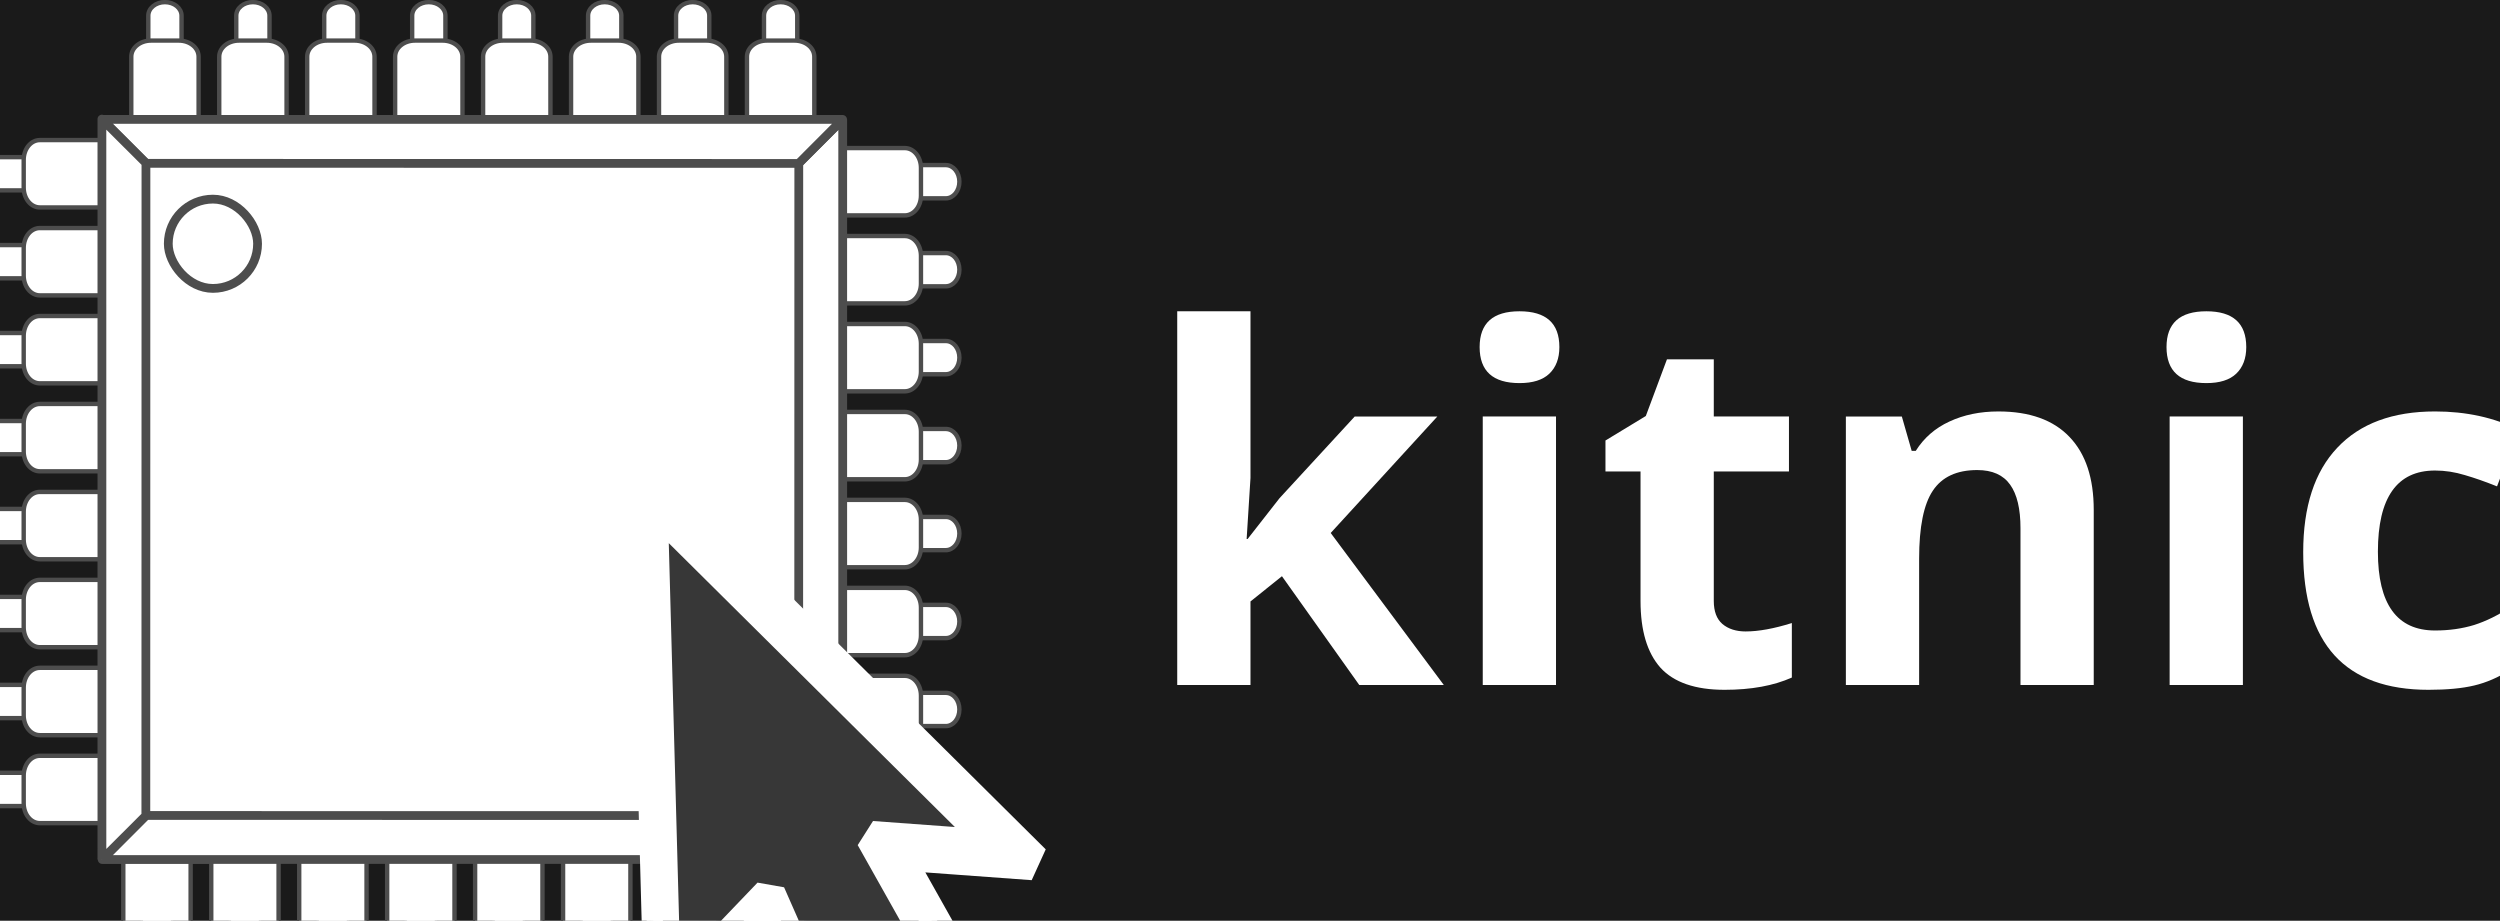 <?xml version="1.0" encoding="UTF-8" standalone="no"?>
<svg
   xmlns:dc="http://purl.org/dc/elements/1.1/"
   xmlns:cc="http://creativecommons.org/ns#"
   xmlns:rdf="http://www.w3.org/1999/02/22-rdf-syntax-ns#"
   xmlns:svg="http://www.w3.org/2000/svg"
   xmlns="http://www.w3.org/2000/svg"
   xmlns:sodipodi="http://sodipodi.sourceforge.net/DTD/sodipodi-0.dtd"
   xmlns:inkscape="http://www.inkscape.org/namespaces/inkscape"
   version="1.1"
   viewBox="0 0 100 100"
   width="691.79"
   height="254.78"
   id="svg8990"
   inkscape:version="0.48.4 r9939"
   sodipodi:docname="logo_on_black.svg"
   inkscape:export-filename="/home/kaspar/projects/kitnic/code/src/images/logo.png"
   inkscape:export-xdpi="35.290226"
   inkscape:export-ydpi="35.290226">
  <sodipodi:namedview
     pagecolor="#ffffff"
     bordercolor="#666666"
     borderopacity="1"
     objecttolerance="10"
     gridtolerance="10"
     guidetolerance="10"
     inkscape:pageopacity="0"
     inkscape:pageshadow="2"
     inkscape:window-width="1301"
     inkscape:window-height="744"
     id="namedview133"
     showgrid="false"
     inkscape:zoom="0.42209342"
     inkscape:cx="881.62918"
     inkscape:cy="127.39"
     inkscape:window-x="65"
     inkscape:window-y="24"
     inkscape:window-maximized="1"
     inkscape:current-layer="svg8990" />
  <defs
     id="defs8992">
    <clipPath
       clipPathUnits="userSpaceOnUse"
       id="clipPath9043">
      <rect
         fill="#0F0"
         x="201.43"
         y="329.51"
         width="332.14"
         height="305.91"
         rx="3.692"
         fill-opacity="0.528"
         id="rect9045" />
    </clipPath>
    <filter
       color-interpolation-filters="sRGB"
       id="filter4729">
      <feGaussianBlur
         stdDeviation="0.18"
         id="feGaussianBlur4731" />
    </filter>
  </defs>
  <rect
     style="fill:#1a1a1a;stroke:none;stroke-width:0.322"
     id="rect3110"
     width="378.38"
     height="353"
     x="-111.834"
     y="-115.767"
     rx="9.6"
     inkscape:export-filename="/home/kaspar/Documents/kitnic_logo.png"
     inkscape:export-xdpi="35.290226"
     inkscape:export-ydpi="35.290226" />
  <g
     transform="matrix(0.477,0,0,0.477,-135.188,-122.281)"
     id="layer1"
     inkscape:export-filename="/home/kaspar/Documents/kitnic_logo.png"
     inkscape:export-xdpi="35.290226"
     inkscape:export-ydpi="35.290226">
    <rect
       x="132.16"
       y="287.78"
       width="157.99"
       height="160.29"
       ry="0"
       style="color:#000000;fill:#ffffff;fill-rule:nonzero;stroke:#000000;stroke-width:1;enable-background:accumulate"
       id="rect6733" />
    <g
       style="fill:#ffffff;stroke:#4d4d4d;stroke-miterlimit:4;stroke-dasharray:none"
       stroke-miterlimit="4"
       transform="translate(-156.834,-114.305)"
       clip-path="url(#clipPath9043)"
       id="g8708">
      <g
         style="stroke-width:0.556"
         transform="matrix(0,1,-1,0,825.38,167.974)"
         id="g11125">
        <g
           transform="matrix(1,0,0,-1,-57.747,936.399)"
           id="g9493-1-3">
          <g
             transform="matrix(0,1.799,-1.799,0,1229.249,-49.225)"
             id="g5053-4-1-2-4-6">
            <path
               d="m 233.7,436.51 4.992,0 c 0.951,0 1.716,0.939 1.716,2.104 0,1.166 -0.765,2.104 -1.716,2.104 l -4.992,0 c -0.951,0 -1.716,-0.939 -1.716,-2.104 0,-1.166 0.765,-2.104 1.716,-2.104 z"
               id="path4755-41-9-4-5-5"
               inkscape:connector-curvature="0" />
            <path
               d="m 238.89,434.35 8.627,0 c 1.131,0 2.041,1.116 2.041,2.503 l 0,3.517 c 0,1.386 -0.91,2.503 -2.041,2.503 l -8.627,0 c -1.131,0 -2.041,-1.116 -2.041,-2.503 l 0,-3.517 c 0,-1.386 0.91,-2.503 2.041,-2.503 z"
               id="path4991-1-7-4-3-6"
               inkscape:connector-curvature="0" />
          </g>
          <g
             transform="matrix(0,1.799,-1.799,0,1209.222,-49.225)"
             id="g5053-3-3-7-1-9-7">
            <path
               d="m 233.7,436.51 4.992,0 c 0.951,0 1.716,0.939 1.716,2.104 0,1.166 -0.765,2.104 -1.716,2.104 l -4.992,0 c -0.951,0 -1.716,-0.939 -1.716,-2.104 0,-1.166 0.765,-2.104 1.716,-2.104 z"
               id="path4755-4-8-2-2-1-9"
               inkscape:connector-curvature="0" />
            <path
               d="m 238.89,434.35 8.627,0 c 1.131,0 2.041,1.116 2.041,2.503 l 0,3.517 c 0,1.386 -0.91,2.503 -2.041,2.503 l -8.627,0 c -1.131,0 -2.041,-1.116 -2.041,-2.503 l 0,-3.517 c 0,-1.386 0.91,-2.503 2.041,-2.503 z"
               id="path4991-8-8-2-8-3-6"
               inkscape:connector-curvature="0" />
          </g>
          <g
             transform="matrix(0,1.799,-1.799,0,1169.167,-49.225)"
             id="g5053-3-5-1-8-5">
            <path
               d="m 233.7,436.51 4.992,0 c 0.951,0 1.716,0.939 1.716,2.104 0,1.166 -0.765,2.104 -1.716,2.104 l -4.992,0 c -0.951,0 -1.716,-0.939 -1.716,-2.104 0,-1.166 0.765,-2.104 1.716,-2.104 z"
               id="path4755-4-5-4-3-1"
               inkscape:connector-curvature="0" />
            <path
               d="m 238.89,434.35 8.627,0 c 1.131,0 2.041,1.116 2.041,2.503 l 0,3.517 c 0,1.386 -0.91,2.503 -2.041,2.503 l -8.627,0 c -1.131,0 -2.041,-1.116 -2.041,-2.503 l 0,-3.517 c 0,-1.386 0.91,-2.503 2.041,-2.503 z"
               id="path4991-8-4-3-0-7"
               inkscape:connector-curvature="0" />
          </g>
          <g
             transform="matrix(0,1.799,-1.799,0,1149.14,-49.225)"
             id="g5053-4-0-0-4-7">
            <path
               d="m 233.7,436.51 4.992,0 c 0.951,0 1.716,0.939 1.716,2.104 0,1.166 -0.765,2.104 -1.716,2.104 l -4.992,0 c -0.951,0 -1.716,-0.939 -1.716,-2.104 0,-1.166 0.765,-2.104 1.716,-2.104 z"
               id="path4755-41-4-5-0-7"
               inkscape:connector-curvature="0" />
            <path
               d="m 238.89,434.35 8.627,0 c 1.131,0 2.041,1.116 2.041,2.503 l 0,3.517 c 0,1.386 -0.91,2.503 -2.041,2.503 l -8.627,0 c -1.131,0 -2.041,-1.116 -2.041,-2.503 l 0,-3.517 c 0,-1.386 0.91,-2.503 2.041,-2.503 z"
               id="path4991-1-9-32-3-5"
               inkscape:connector-curvature="0" />
          </g>
          <g
             transform="matrix(0,1.799,-1.799,0,1129.113,-49.225)"
             id="g5053-3-3-0-9-4-5">
            <path
               d="m 233.7,436.51 4.992,0 c 0.951,0 1.716,0.939 1.716,2.104 0,1.166 -0.765,2.104 -1.716,2.104 l -4.992,0 c -0.951,0 -1.716,-0.939 -1.716,-2.104 0,-1.166 0.765,-2.104 1.716,-2.104 z"
               id="path4755-4-8-5-0-4-5"
               inkscape:connector-curvature="0" />
            <path
               d="m 238.89,434.35 8.627,0 c 1.131,0 2.041,1.116 2.041,2.503 l 0,3.517 c 0,1.386 -0.91,2.503 -2.041,2.503 l -8.627,0 c -1.131,0 -2.041,-1.116 -2.041,-2.503 l 0,-3.517 c 0,-1.386 0.91,-2.503 2.041,-2.503 z"
               id="path4991-8-8-9-1-9-5"
               inkscape:connector-curvature="0" />
          </g>
          <g
             transform="matrix(0,1.799,-1.799,0,1189.195,-49.225)"
             id="g5053-9-8-3-3">
            <path
               d="m 233.7,436.51 4.992,0 c 0.951,0 1.716,0.939 1.716,2.104 0,1.166 -0.765,2.104 -1.716,2.104 l -4.992,0 c -0.951,0 -1.716,-0.939 -1.716,-2.104 0,-1.166 0.765,-2.104 1.716,-2.104 z"
               id="path4755-0-2-9-6"
               inkscape:connector-curvature="0" />
            <path
               d="m 238.89,434.35 8.627,0 c 1.131,0 2.041,1.116 2.041,2.503 l 0,3.517 c 0,1.386 -0.91,2.503 -2.041,2.503 l -8.627,0 c -1.131,0 -2.041,-1.116 -2.041,-2.503 l 0,-3.517 c 0,-1.386 0.91,-2.503 2.041,-2.503 z"
               id="path4991-5-2-2-7"
               inkscape:connector-curvature="0" />
          </g>
          <g
             transform="matrix(0,1.799,-1.799,0,1089.059,-49.225)"
             id="g5053-3-38-7-2-9-8">
            <path
               d="m 233.7,436.51 4.992,0 c 0.951,0 1.716,0.939 1.716,2.104 0,1.166 -0.765,2.104 -1.716,2.104 l -4.992,0 c -0.951,0 -1.716,-0.939 -1.716,-2.104 0,-1.166 0.765,-2.104 1.716,-2.104 z"
               id="path4755-4-86-5-8-4-0"
               inkscape:connector-curvature="0" />
            <path
               d="m 238.89,434.35 8.627,0 c 1.131,0 2.041,1.116 2.041,2.503 l 0,3.517 c 0,1.386 -0.91,2.503 -2.041,2.503 l -8.627,0 c -1.131,0 -2.041,-1.116 -2.041,-2.503 l 0,-3.517 c 0,-1.386 0.91,-2.503 2.041,-2.503 z"
               id="path4991-8-2-2-3-8-4"
               inkscape:connector-curvature="0" />
          </g>
          <g
             transform="matrix(0,1.799,-1.799,0,1109.086,-49.225)"
             id="g5053-8-5-1-0-6">
            <path
               d="m 233.7,436.51 4.992,0 c 0.951,0 1.716,0.939 1.716,2.104 0,1.166 -0.765,2.104 -1.716,2.104 l -4.992,0 c -0.951,0 -1.716,-0.939 -1.716,-2.104 0,-1.166 0.765,-2.104 1.716,-2.104 z"
               id="path4755-6-5-8-7-0"
               inkscape:connector-curvature="0" />
            <path
               d="m 238.89,434.35 8.627,0 c 1.131,0 2.041,1.116 2.041,2.503 l 0,3.517 c 0,1.386 -0.91,2.503 -2.041,2.503 l -8.627,0 c -1.131,0 -2.041,-1.116 -2.041,-2.503 l 0,-3.517 c 0,-1.386 0.91,-2.503 2.041,-2.503 z"
               id="path4991-4-3-8-2-2"
               inkscape:connector-curvature="0" />
          </g>
        </g>
        <g
           transform="translate(-55.93,-21.634)"
           id="g9493-9">
          <g
             transform="matrix(0,1.799,-1.799,0,1229.249,-49.225)"
             id="g5053-4-1-2-7">
            <path
               d="m 233.7,436.51 4.992,0 c 0.951,0 1.716,0.939 1.716,2.104 0,1.166 -0.765,2.104 -1.716,2.104 l -4.992,0 c -0.951,0 -1.716,-0.939 -1.716,-2.104 0,-1.166 0.765,-2.104 1.716,-2.104 z"
               id="path4755-41-9-4-7"
               inkscape:connector-curvature="0" />
            <path
               d="m 238.89,434.35 8.627,0 c 1.131,0 2.041,1.116 2.041,2.503 l 0,3.517 c 0,1.386 -0.91,2.503 -2.041,2.503 l -8.627,0 c -1.131,0 -2.041,-1.116 -2.041,-2.503 l 0,-3.517 c 0,-1.386 0.91,-2.503 2.041,-2.503 z"
               id="path4991-1-7-4-7"
               inkscape:connector-curvature="0" />
          </g>
          <g
             transform="matrix(0,1.799,-1.799,0,1209.222,-49.225)"
             id="g5053-3-3-7-1-5">
            <path
               d="m 233.7,436.51 4.992,0 c 0.951,0 1.716,0.939 1.716,2.104 0,1.166 -0.765,2.104 -1.716,2.104 l -4.992,0 c -0.951,0 -1.716,-0.939 -1.716,-2.104 0,-1.166 0.765,-2.104 1.716,-2.104 z"
               id="path4755-4-8-2-2-9"
               inkscape:connector-curvature="0" />
            <path
               d="m 238.89,434.35 8.627,0 c 1.131,0 2.041,1.116 2.041,2.503 l 0,3.517 c 0,1.386 -0.91,2.503 -2.041,2.503 l -8.627,0 c -1.131,0 -2.041,-1.116 -2.041,-2.503 l 0,-3.517 c 0,-1.386 0.91,-2.503 2.041,-2.503 z"
               id="path4991-8-8-2-8-34"
               inkscape:connector-curvature="0" />
          </g>
          <g
             transform="matrix(0,1.799,-1.799,0,1169.167,-49.225)"
             id="g5053-3-5-1-4">
            <path
               d="m 233.7,436.51 4.992,0 c 0.951,0 1.716,0.939 1.716,2.104 0,1.166 -0.765,2.104 -1.716,2.104 l -4.992,0 c -0.951,0 -1.716,-0.939 -1.716,-2.104 0,-1.166 0.765,-2.104 1.716,-2.104 z"
               id="path4755-4-5-4-1"
               inkscape:connector-curvature="0" />
            <path
               d="m 238.89,434.35 8.627,0 c 1.131,0 2.041,1.116 2.041,2.503 l 0,3.517 c 0,1.386 -0.91,2.503 -2.041,2.503 l -8.627,0 c -1.131,0 -2.041,-1.116 -2.041,-2.503 l 0,-3.517 c 0,-1.386 0.91,-2.503 2.041,-2.503 z"
               id="path4991-8-4-3-1"
               inkscape:connector-curvature="0" />
          </g>
          <g
             transform="matrix(0,1.799,-1.799,0,1149.14,-49.225)"
             id="g5053-4-0-0-5">
            <path
               d="m 233.7,436.51 4.992,0 c 0.951,0 1.716,0.939 1.716,2.104 0,1.166 -0.765,2.104 -1.716,2.104 l -4.992,0 c -0.951,0 -1.716,-0.939 -1.716,-2.104 0,-1.166 0.765,-2.104 1.716,-2.104 z"
               id="path4755-41-4-5-8"
               inkscape:connector-curvature="0" />
            <path
               d="m 238.89,434.35 8.627,0 c 1.131,0 2.041,1.116 2.041,2.503 l 0,3.517 c 0,1.386 -0.91,2.503 -2.041,2.503 l -8.627,0 c -1.131,0 -2.041,-1.116 -2.041,-2.503 l 0,-3.517 c 0,-1.386 0.91,-2.503 2.041,-2.503 z"
               id="path4991-1-9-32-6"
               inkscape:connector-curvature="0" />
          </g>
          <g
             transform="matrix(0,1.799,-1.799,0,1129.113,-49.225)"
             id="g5053-3-3-0-9-8">
            <path
               d="m 233.7,436.51 4.992,0 c 0.951,0 1.716,0.939 1.716,2.104 0,1.166 -0.765,2.104 -1.716,2.104 l -4.992,0 c -0.951,0 -1.716,-0.939 -1.716,-2.104 0,-1.166 0.765,-2.104 1.716,-2.104 z"
               id="path4755-4-8-5-0-7"
               inkscape:connector-curvature="0" />
            <path
               d="m 238.89,434.35 8.627,0 c 1.131,0 2.041,1.116 2.041,2.503 l 0,3.517 c 0,1.386 -0.91,2.503 -2.041,2.503 l -8.627,0 c -1.131,0 -2.041,-1.116 -2.041,-2.503 l 0,-3.517 c 0,-1.386 0.91,-2.503 2.041,-2.503 z"
               id="path4991-8-8-9-1-5"
               inkscape:connector-curvature="0" />
          </g>
          <g
             transform="matrix(0,1.799,-1.799,0,1189.195,-49.225)"
             id="g5053-9-8-5">
            <path
               d="m 233.7,436.51 4.992,0 c 0.951,0 1.716,0.939 1.716,2.104 0,1.166 -0.765,2.104 -1.716,2.104 l -4.992,0 c -0.951,0 -1.716,-0.939 -1.716,-2.104 0,-1.166 0.765,-2.104 1.716,-2.104 z"
               id="path4755-0-2-2"
               inkscape:connector-curvature="0" />
            <path
               d="m 238.89,434.35 8.627,0 c 1.131,0 2.041,1.116 2.041,2.503 l 0,3.517 c 0,1.386 -0.91,2.503 -2.041,2.503 l -8.627,0 c -1.131,0 -2.041,-1.116 -2.041,-2.503 l 0,-3.517 c 0,-1.386 0.91,-2.503 2.041,-2.503 z"
               id="path4991-5-2-22"
               inkscape:connector-curvature="0" />
          </g>
          <g
             transform="matrix(0,1.799,-1.799,0,1089.059,-49.225)"
             id="g5053-3-38-7-2-95">
            <path
               d="m 233.7,436.51 4.992,0 c 0.951,0 1.716,0.939 1.716,2.104 0,1.166 -0.765,2.104 -1.716,2.104 l -4.992,0 c -0.951,0 -1.716,-0.939 -1.716,-2.104 0,-1.166 0.765,-2.104 1.716,-2.104 z"
               id="path4755-4-86-5-8-8"
               inkscape:connector-curvature="0" />
            <path
               d="m 238.89,434.35 8.627,0 c 1.131,0 2.041,1.116 2.041,2.503 l 0,3.517 c 0,1.386 -0.91,2.503 -2.041,2.503 l -8.627,0 c -1.131,0 -2.041,-1.116 -2.041,-2.503 l 0,-3.517 c 0,-1.386 0.91,-2.503 2.041,-2.503 z"
               id="path4991-8-2-2-3-9"
               inkscape:connector-curvature="0" />
          </g>
          <g
             transform="matrix(0,1.799,-1.799,0,1109.086,-49.225)"
             id="g5053-8-5-1-4">
            <path
               d="m 233.7,436.51 4.992,0 c 0.951,0 1.716,0.939 1.716,2.104 0,1.166 -0.765,2.104 -1.716,2.104 l -4.992,0 c -0.951,0 -1.716,-0.939 -1.716,-2.104 0,-1.166 0.765,-2.104 1.716,-2.104 z"
               id="path4755-6-5-8-0"
               inkscape:connector-curvature="0" />
            <path
               d="m 238.89,434.35 8.627,0 c 1.131,0 2.041,1.116 2.041,2.503 l 0,3.517 c 0,1.386 -0.91,2.503 -2.041,2.503 l -8.627,0 c -1.131,0 -2.041,-1.116 -2.041,-2.503 l 0,-3.517 c 0,-1.386 0.91,-2.503 2.041,-2.503 z"
               id="path4991-4-3-8-3"
               inkscape:connector-curvature="0" />
          </g>
        </g>
      </g>
      <g
         style="stroke-width:0.556"
         transform="matrix(1,0,0,-1,-3.805,961.063)"
         id="g9493-1">
        <g
           transform="matrix(0,1.799,-1.799,0,1229.249,-49.225)"
           id="g5053-4-1-2-4">
          <path
             d="m 233.7,436.51 4.992,0 c 0.951,0 1.716,0.939 1.716,2.104 0,1.166 -0.765,2.104 -1.716,2.104 l -4.992,0 c -0.951,0 -1.716,-0.939 -1.716,-2.104 0,-1.166 0.765,-2.104 1.716,-2.104 z"
             id="path4755-41-9-4-5"
             inkscape:connector-curvature="0" />
          <path
             d="m 238.89,434.35 8.627,0 c 1.131,0 2.041,1.116 2.041,2.503 l 0,3.517 c 0,1.386 -0.91,2.503 -2.041,2.503 l -8.627,0 c -1.131,0 -2.041,-1.116 -2.041,-2.503 l 0,-3.517 c 0,-1.386 0.91,-2.503 2.041,-2.503 z"
             id="path4991-1-7-4-3"
             inkscape:connector-curvature="0" />
        </g>
        <g
           transform="matrix(0,1.799,-1.799,0,1209.222,-49.225)"
           id="g5053-3-3-7-1-9">
          <path
             d="m 233.7,436.51 4.992,0 c 0.951,0 1.716,0.939 1.716,2.104 0,1.166 -0.765,2.104 -1.716,2.104 l -4.992,0 c -0.951,0 -1.716,-0.939 -1.716,-2.104 0,-1.166 0.765,-2.104 1.716,-2.104 z"
             id="path4755-4-8-2-2-1"
             inkscape:connector-curvature="0" />
          <path
             d="m 238.89,434.35 8.627,0 c 1.131,0 2.041,1.116 2.041,2.503 l 0,3.517 c 0,1.386 -0.91,2.503 -2.041,2.503 l -8.627,0 c -1.131,0 -2.041,-1.116 -2.041,-2.503 l 0,-3.517 c 0,-1.386 0.91,-2.503 2.041,-2.503 z"
             id="path4991-8-8-2-8-3"
             inkscape:connector-curvature="0" />
        </g>
        <g
           transform="matrix(0,1.799,-1.799,0,1169.167,-49.225)"
           id="g5053-3-5-1-8">
          <path
             d="m 233.7,436.51 4.992,0 c 0.951,0 1.716,0.939 1.716,2.104 0,1.166 -0.765,2.104 -1.716,2.104 l -4.992,0 c -0.951,0 -1.716,-0.939 -1.716,-2.104 0,-1.166 0.765,-2.104 1.716,-2.104 z"
             id="path4755-4-5-4-3"
             inkscape:connector-curvature="0" />
          <path
             d="m 238.89,434.35 8.627,0 c 1.131,0 2.041,1.116 2.041,2.503 l 0,3.517 c 0,1.386 -0.91,2.503 -2.041,2.503 l -8.627,0 c -1.131,0 -2.041,-1.116 -2.041,-2.503 l 0,-3.517 c 0,-1.386 0.91,-2.503 2.041,-2.503 z"
             id="path4991-8-4-3-0"
             inkscape:connector-curvature="0" />
        </g>
        <g
           transform="matrix(0,1.799,-1.799,0,1149.14,-49.225)"
           id="g5053-4-0-0-4">
          <path
             d="m 233.7,436.51 4.992,0 c 0.951,0 1.716,0.939 1.716,2.104 0,1.166 -0.765,2.104 -1.716,2.104 l -4.992,0 c -0.951,0 -1.716,-0.939 -1.716,-2.104 0,-1.166 0.765,-2.104 1.716,-2.104 z"
             id="path4755-41-4-5-0"
             inkscape:connector-curvature="0" />
          <path
             d="m 238.89,434.35 8.627,0 c 1.131,0 2.041,1.116 2.041,2.503 l 0,3.517 c 0,1.386 -0.91,2.503 -2.041,2.503 l -8.627,0 c -1.131,0 -2.041,-1.116 -2.041,-2.503 l 0,-3.517 c 0,-1.386 0.91,-2.503 2.041,-2.503 z"
             id="path4991-1-9-32-3"
             inkscape:connector-curvature="0" />
        </g>
        <g
           transform="matrix(0,1.799,-1.799,0,1129.113,-49.225)"
           id="g5053-3-3-0-9-4">
          <path
             d="m 233.7,436.51 4.992,0 c 0.951,0 1.716,0.939 1.716,2.104 0,1.166 -0.765,2.104 -1.716,2.104 l -4.992,0 c -0.951,0 -1.716,-0.939 -1.716,-2.104 0,-1.166 0.765,-2.104 1.716,-2.104 z"
             id="path4755-4-8-5-0-4"
             inkscape:connector-curvature="0" />
          <path
             d="m 238.89,434.35 8.627,0 c 1.131,0 2.041,1.116 2.041,2.503 l 0,3.517 c 0,1.386 -0.91,2.503 -2.041,2.503 l -8.627,0 c -1.131,0 -2.041,-1.116 -2.041,-2.503 l 0,-3.517 c 0,-1.386 0.91,-2.503 2.041,-2.503 z"
             id="path4991-8-8-9-1-9"
             inkscape:connector-curvature="0" />
        </g>
        <g
           transform="matrix(0,1.799,-1.799,0,1189.195,-49.225)"
           id="g5053-9-8-3">
          <path
             d="m 233.7,436.51 4.992,0 c 0.951,0 1.716,0.939 1.716,2.104 0,1.166 -0.765,2.104 -1.716,2.104 l -4.992,0 c -0.951,0 -1.716,-0.939 -1.716,-2.104 0,-1.166 0.765,-2.104 1.716,-2.104 z"
             id="path4755-0-2-9"
             inkscape:connector-curvature="0" />
          <path
             d="m 238.89,434.35 8.627,0 c 1.131,0 2.041,1.116 2.041,2.503 l 0,3.517 c 0,1.386 -0.91,2.503 -2.041,2.503 l -8.627,0 c -1.131,0 -2.041,-1.116 -2.041,-2.503 l 0,-3.517 c 0,-1.386 0.91,-2.503 2.041,-2.503 z"
             id="path4991-5-2-2"
             inkscape:connector-curvature="0" />
        </g>
        <g
           transform="matrix(0,1.799,-1.799,0,1089.059,-49.225)"
           id="g5053-3-38-7-2-9">
          <path
             d="m 233.7,436.51 4.992,0 c 0.951,0 1.716,0.939 1.716,2.104 0,1.166 -0.765,2.104 -1.716,2.104 l -4.992,0 c -0.951,0 -1.716,-0.939 -1.716,-2.104 0,-1.166 0.765,-2.104 1.716,-2.104 z"
             id="path4755-4-86-5-8-4"
             inkscape:connector-curvature="0" />
          <path
             d="m 238.89,434.35 8.627,0 c 1.131,0 2.041,1.116 2.041,2.503 l 0,3.517 c 0,1.386 -0.91,2.503 -2.041,2.503 l -8.627,0 c -1.131,0 -2.041,-1.116 -2.041,-2.503 l 0,-3.517 c 0,-1.386 0.91,-2.503 2.041,-2.503 z"
             id="path4991-8-2-2-3-8"
             inkscape:connector-curvature="0" />
        </g>
        <g
           transform="matrix(0,1.799,-1.799,0,1109.086,-49.225)"
           id="g5053-8-5-1-0">
          <path
             d="m 233.7,436.51 4.992,0 c 0.951,0 1.716,0.939 1.716,2.104 0,1.166 -0.765,2.104 -1.716,2.104 l -4.992,0 c -0.951,0 -1.716,-0.939 -1.716,-2.104 0,-1.166 0.765,-2.104 1.716,-2.104 z"
             id="path4755-6-5-8-7"
             inkscape:connector-curvature="0" />
          <path
             d="m 238.89,434.35 8.627,0 c 1.131,0 2.041,1.116 2.041,2.503 l 0,3.517 c 0,1.386 -0.91,2.503 -2.041,2.503 l -8.627,0 c -1.131,0 -2.041,-1.116 -2.041,-2.503 l 0,-3.517 c 0,-1.386 0.91,-2.503 2.041,-2.503 z"
             id="path4991-4-3-8-2"
             inkscape:connector-curvature="0" />
        </g>
      </g>
      <path
         style="stroke-width:2;stroke-linejoin:round"
         d="m 452.33,397.81 -10,9.992 -0.023,148.6 10.027,10 -0.004,-168.59"
         id="path4160-6"
         inkscape:connector-curvature="0" />
      <g
         style="stroke-width:0.556"
         transform="translate(-1.988,3.03)"
         id="g9493">
        <g
           transform="matrix(0,1.799,-1.799,0,1229.249,-49.225)"
           id="g5053-4-1-2">
          <path
             d="m 233.7,436.51 4.992,0 c 0.951,0 1.716,0.939 1.716,2.104 0,1.166 -0.765,2.104 -1.716,2.104 l -4.992,0 c -0.951,0 -1.716,-0.939 -1.716,-2.104 0,-1.166 0.765,-2.104 1.716,-2.104 z"
             id="path4755-41-9-4"
             inkscape:connector-curvature="0" />
          <path
             d="m 238.89,434.35 8.627,0 c 1.131,0 2.041,1.116 2.041,2.503 l 0,3.517 c 0,1.386 -0.91,2.503 -2.041,2.503 l -8.627,0 c -1.131,0 -2.041,-1.116 -2.041,-2.503 l 0,-3.517 c 0,-1.386 0.91,-2.503 2.041,-2.503 z"
             id="path4991-1-7-4"
             inkscape:connector-curvature="0" />
        </g>
        <g
           transform="matrix(0,1.799,-1.799,0,1209.222,-49.225)"
           id="g5053-3-3-7-1">
          <path
             d="m 233.7,436.51 4.992,0 c 0.951,0 1.716,0.939 1.716,2.104 0,1.166 -0.765,2.104 -1.716,2.104 l -4.992,0 c -0.951,0 -1.716,-0.939 -1.716,-2.104 0,-1.166 0.765,-2.104 1.716,-2.104 z"
             id="path4755-4-8-2-2"
             inkscape:connector-curvature="0" />
          <path
             d="m 238.89,434.35 8.627,0 c 1.131,0 2.041,1.116 2.041,2.503 l 0,3.517 c 0,1.386 -0.91,2.503 -2.041,2.503 l -8.627,0 c -1.131,0 -2.041,-1.116 -2.041,-2.503 l 0,-3.517 c 0,-1.386 0.91,-2.503 2.041,-2.503 z"
             id="path4991-8-8-2-8"
             inkscape:connector-curvature="0" />
        </g>
        <g
           transform="matrix(0,1.799,-1.799,0,1169.167,-49.225)"
           id="g5053-3-5-1">
          <path
             d="m 233.7,436.51 4.992,0 c 0.951,0 1.716,0.939 1.716,2.104 0,1.166 -0.765,2.104 -1.716,2.104 l -4.992,0 c -0.951,0 -1.716,-0.939 -1.716,-2.104 0,-1.166 0.765,-2.104 1.716,-2.104 z"
             id="path4755-4-5-4"
             inkscape:connector-curvature="0" />
          <path
             d="m 238.89,434.35 8.627,0 c 1.131,0 2.041,1.116 2.041,2.503 l 0,3.517 c 0,1.386 -0.91,2.503 -2.041,2.503 l -8.627,0 c -1.131,0 -2.041,-1.116 -2.041,-2.503 l 0,-3.517 c 0,-1.386 0.91,-2.503 2.041,-2.503 z"
             id="path4991-8-4-3"
             inkscape:connector-curvature="0" />
        </g>
        <g
           transform="matrix(0,1.799,-1.799,0,1149.14,-49.225)"
           id="g5053-4-0-0">
          <path
             d="m 233.7,436.51 4.992,0 c 0.951,0 1.716,0.939 1.716,2.104 0,1.166 -0.765,2.104 -1.716,2.104 l -4.992,0 c -0.951,0 -1.716,-0.939 -1.716,-2.104 0,-1.166 0.765,-2.104 1.716,-2.104 z"
             id="path4755-41-4-5"
             inkscape:connector-curvature="0" />
          <path
             d="m 238.89,434.35 8.627,0 c 1.131,0 2.041,1.116 2.041,2.503 l 0,3.517 c 0,1.386 -0.91,2.503 -2.041,2.503 l -8.627,0 c -1.131,0 -2.041,-1.116 -2.041,-2.503 l 0,-3.517 c 0,-1.386 0.91,-2.503 2.041,-2.503 z"
             id="path4991-1-9-32"
             inkscape:connector-curvature="0" />
        </g>
        <g
           transform="matrix(0,1.799,-1.799,0,1129.113,-49.225)"
           id="g5053-3-3-0-9">
          <path
             d="m 233.7,436.51 4.992,0 c 0.951,0 1.716,0.939 1.716,2.104 0,1.166 -0.765,2.104 -1.716,2.104 l -4.992,0 c -0.951,0 -1.716,-0.939 -1.716,-2.104 0,-1.166 0.765,-2.104 1.716,-2.104 z"
             id="path4755-4-8-5-0"
             inkscape:connector-curvature="0" />
          <path
             d="m 238.89,434.35 8.627,0 c 1.131,0 2.041,1.116 2.041,2.503 l 0,3.517 c 0,1.386 -0.91,2.503 -2.041,2.503 l -8.627,0 c -1.131,0 -2.041,-1.116 -2.041,-2.503 l 0,-3.517 c 0,-1.386 0.91,-2.503 2.041,-2.503 z"
             id="path4991-8-8-9-1"
             inkscape:connector-curvature="0" />
        </g>
        <g
           transform="matrix(0,1.799,-1.799,0,1189.195,-49.225)"
           id="g5053-9-8">
          <path
             d="m 233.7,436.51 4.992,0 c 0.951,0 1.716,0.939 1.716,2.104 0,1.166 -0.765,2.104 -1.716,2.104 l -4.992,0 c -0.951,0 -1.716,-0.939 -1.716,-2.104 0,-1.166 0.765,-2.104 1.716,-2.104 z"
             id="path4755-0-2"
             inkscape:connector-curvature="0" />
          <path
             d="m 238.89,434.35 8.627,0 c 1.131,0 2.041,1.116 2.041,2.503 l 0,3.517 c 0,1.386 -0.91,2.503 -2.041,2.503 l -8.627,0 c -1.131,0 -2.041,-1.116 -2.041,-2.503 l 0,-3.517 c 0,-1.386 0.91,-2.503 2.041,-2.503 z"
             id="path4991-5-2"
             inkscape:connector-curvature="0" />
        </g>
        <g
           transform="matrix(0,1.799,-1.799,0,1089.059,-49.225)"
           id="g5053-3-38-7-2">
          <path
             d="m 233.7,436.51 4.992,0 c 0.951,0 1.716,0.939 1.716,2.104 0,1.166 -0.765,2.104 -1.716,2.104 l -4.992,0 c -0.951,0 -1.716,-0.939 -1.716,-2.104 0,-1.166 0.765,-2.104 1.716,-2.104 z"
             id="path4755-4-86-5-8"
             inkscape:connector-curvature="0" />
          <path
             d="m 238.89,434.35 8.627,0 c 1.131,0 2.041,1.116 2.041,2.503 l 0,3.517 c 0,1.386 -0.91,2.503 -2.041,2.503 l -8.627,0 c -1.131,0 -2.041,-1.116 -2.041,-2.503 l 0,-3.517 c 0,-1.386 0.91,-2.503 2.041,-2.503 z"
             id="path4991-8-2-2-3"
             inkscape:connector-curvature="0" />
        </g>
        <g
           transform="matrix(0,1.799,-1.799,0,1109.086,-49.225)"
           id="g5053-8-5-1">
          <path
             d="m 233.7,436.51 4.992,0 c 0.951,0 1.716,0.939 1.716,2.104 0,1.166 -0.765,2.104 -1.716,2.104 l -4.992,0 c -0.951,0 -1.716,-0.939 -1.716,-2.104 0,-1.166 0.765,-2.104 1.716,-2.104 z"
             id="path4755-6-5-8"
             inkscape:connector-curvature="0" />
          <path
             d="m 238.89,434.35 8.627,0 c 1.131,0 2.041,1.116 2.041,2.503 l 0,3.517 c 0,1.386 -0.91,2.503 -2.041,2.503 l -8.627,0 c -1.131,0 -2.041,-1.116 -2.041,-2.503 l 0,-3.517 c 0,-1.386 0.91,-2.503 2.041,-2.503 z"
             id="path4991-4-3-8"
             inkscape:connector-curvature="0" />
        </g>
      </g>
      <path
         style="stroke-width:2;stroke-linejoin:round"
         d="m 283.71,397.85 9.992,10 148.6,0.023 10,-10.027 -168.59,0.004"
         id="path4160"
         inkscape:connector-curvature="0" />
      <path
         style="stroke-width:2;stroke-linejoin:round"
         d="m 452.31,566.36 -9.992,-10 -148.6,-0.023 -10,10.027 168.59,-0.004"
         id="path4160-7"
         inkscape:connector-curvature="0" />
      <path
         style="stroke-width:2;stroke-linejoin:round"
         d="m 283.66,566.37 10,-9.992 0.023,-148.6 -10.027,-10 0.004,168.59"
         id="path4160-6-1"
         inkscape:connector-curvature="0" />
      <rect
         style="stroke-width:2;stroke-linejoin:round;stroke-dashoffset:0;filter:url(#filter4729)"
         x="298.77"
         y="416"
         width="20.329"
         height="20.329"
         ry="10.165"
         id="rect4332" />
    </g>
    <g
       font-weight="normal"
       font-style="normal"
       line-height="125%"
       font-size="112px"
       style="font-size:112px;font-style:normal;font-weight:normal;line-height:125%;letter-spacing:-5px;word-spacing:0px;fill:#ffffff;font-family:Sans"
       id="text9055">
      <path
         d="m 387.69,379.08 7.273,-9.297 17.117,-18.594 18.812,0 -24.281,26.523 25.758,34.617 -19.25,0 -17.609,-24.773 -7.164,5.742 0,19.031 -16.68,0 0,-85.094 16.68,0 0,37.953 -0.875,13.891 0.219,0"
         id="path9269"
         inkscape:connector-curvature="0" />
      <path
         d="m 440.52,335.38 c 0,-5.432 3.026,-8.148 9.078,-8.148 6.052,9e-5 9.078,2.716 9.078,8.148 -2e-5,2.589 -0.766,4.612 -2.297,6.07 -1.495,1.422 -3.755,2.133 -6.781,2.133 -6.052,6e-5 -9.078,-2.734 -9.078,-8.203 m 17.391,76.945 -16.68,0 0,-61.141 16.68,0 0,61.141"
         id="path9271"
         inkscape:connector-curvature="0" />
      <path
         d="m 501.11,400.13 c 2.917,1e-5 6.417,-0.638 10.5,-1.914 l 0,12.414 c -4.156,1.859 -9.26,2.789 -15.312,2.789 -6.672,0 -11.539,-1.677 -14.602,-5.031 -3.026,-3.391 -4.539,-8.458 -4.539,-15.203 l 0,-29.477 -7.984,0 0,-7.055 9.188,-5.578 4.812,-12.906 10.664,0 0,13.016 17.117,0 0,12.523 -17.117,0 0,29.477 c -3e-5,2.37 0.656,4.12 1.969,5.25 1.349,1.13 3.117,1.695 5.305,1.695"
         id="path9273"
         inkscape:connector-curvature="0" />
      <path
         d="m 580.35,412.33 -16.68,0 0,-35.711 c -4e-5,-4.411 -0.784,-7.711 -2.352,-9.898 -1.568,-2.224 -4.065,-3.336 -7.492,-3.336 -4.667,5e-5 -8.039,1.568 -10.117,4.703 -2.078,3.099 -3.117,8.258 -3.117,15.477 l 0,28.766 -16.68,0 0,-61.141 12.742,0 2.242,7.82 0.93,0 c 1.859,-2.953 4.411,-5.177 7.656,-6.672 3.281,-1.531 7,-2.297 11.156,-2.297 7.109,6e-5 12.505,1.932 16.188,5.797 3.682,3.828 5.523,9.37 5.523,16.625 l 0,39.867"
         id="path9275"
         inkscape:connector-curvature="0" />
      <path
         d="m 596.92,335.38 c 0,-5.432 3.026,-8.148 9.078,-8.148 6.052,9e-5 9.078,2.716 9.078,8.148 -2e-5,2.589 -0.766,4.612 -2.297,6.07 -1.495,1.422 -3.755,2.133 -6.781,2.133 -6.052,6e-5 -9.078,-2.734 -9.078,-8.203 m 17.391,76.945 -16.68,0 0,-61.141 16.68,0 0,61.141"
         id="path9277"
         inkscape:connector-curvature="0" />
      <path
         d="m 656.59,413.42 c -19.031,0 -28.547,-10.445 -28.547,-31.336 0,-10.391 2.588,-18.32 7.766,-23.789 5.177,-5.505 12.596,-8.258 22.258,-8.258 7.073,6e-5 13.417,1.385 19.031,4.156 l -4.922,12.906 c -2.625,-1.057 -5.068,-1.914 -7.328,-2.57 -2.26,-0.693 -4.521,-1.039 -6.781,-1.039 -8.677,4e-5 -13.016,6.162 -13.016,18.484 -2e-5,11.958 4.338,17.938 13.016,17.938 3.208,1e-5 6.18,-0.419 8.914,-1.258 2.734,-0.875 5.469,-2.224 8.203,-4.047 l 0,14.273 c -2.698,1.714 -5.432,2.898 -8.203,3.555 -2.734,0.656 -6.198,0.984 -10.391,0.984"
         id="path9279"
         inkscape:connector-curvature="0" />
      <path
         d="m 686.94,404.51 c -1e-5,-1.714 0.237,-3.154 0.711,-4.32 0.51,-1.203 1.203,-2.169 2.078,-2.898 0.875,-0.729 1.896,-1.258 3.062,-1.586 1.167,-0.328 2.425,-0.492 3.773,-0.492 1.276,1e-5 2.479,0.164 3.609,0.492 1.167,0.328 2.188,0.857 3.062,1.586 0.875,0.729 1.568,1.695 2.078,2.898 0.51,1.167 0.766,2.607 0.766,4.32 -2e-5,1.641 -0.255,3.044 -0.766,4.211 -0.51,1.167 -1.203,2.133 -2.078,2.898 -0.875,0.766 -1.896,1.312 -3.062,1.641 -1.13,0.365 -2.333,0.547 -3.609,0.547 -1.349,-1e-5 -2.607,-0.182 -3.773,-0.547 -1.167,-0.328 -2.188,-0.875 -3.062,-1.641 -0.875,-0.766 -1.568,-1.732 -2.078,-2.898 -0.474,-1.167 -0.711,-2.57 -0.711,-4.211"
         id="path9281"
         inkscape:connector-curvature="0" />
      <path
         d="m 720.52,335.38 c 0,-5.432 3.026,-8.148 9.078,-8.148 6.052,9e-5 9.078,2.716 9.078,8.148 -2e-5,2.589 -0.766,4.612 -2.297,6.07 -1.495,1.422 -3.755,2.133 -6.781,2.133 -6.052,6e-5 -9.078,-2.734 -9.078,-8.203 m 17.391,76.945 -16.68,0 0,-61.141 16.68,0 0,61.141"
         id="path9283"
         inkscape:connector-curvature="0" />
      <path
         d="m 781.11,400.13 c 2.917,1e-5 6.417,-0.638 10.5,-1.914 l 0,12.414 c -4.156,1.859 -9.26,2.789 -15.312,2.789 -6.672,0 -11.539,-1.677 -14.602,-5.031 -3.026,-3.391 -4.539,-8.458 -4.539,-15.203 l 0,-29.477 -7.984,0 0,-7.055 9.188,-5.578 4.812,-12.906 10.664,0 0,13.016 17.117,0 0,12.523 -17.117,0 0,29.477 c -3e-5,2.37 0.656,4.12 1.969,5.25 1.349,1.13 3.117,1.695 5.305,1.695"
         id="path9285"
         inkscape:connector-curvature="0" />
    </g>
    <g
       style="stroke:#ffffff"
       transform="matrix(0.768,0,0,0.768,-837.626,215.279)"
       id="g12601">
      <g
         style="fill:#ffffff"
         transform="matrix(1.416,0,0,1.416,6.988,106.393)"
         id="g7589-2">
        <path
           stroke-miterlimit="4"
           d="m 996.19,63.096 80.684,80.057 -29.286,-2.143 21.071,37.5 -27.857,14.643 -17.143,-38.929 -24.286,25.357 z"
           style="fill:#ffffff;stroke:#ffffff;stroke-width:7.559;stroke-linecap:round;stroke-linejoin:bevel;stroke-miterlimit:4;stroke-dasharray:none;stroke-dashoffset:0;marker-mid:none"
           id="path7529-8"
           inkscape:connector-curvature="0" />
      </g>
      <g
         style="fill:#373737"
         transform="matrix(1.271,0,0,1.271,152.57,122.463)"
         clip-path="none"
         id="g7589">
        <path
           stroke-miterlimit="4"
           d="m 996.19,63.096 80.684,80.057 -29.286,-2.143 21.071,37.5 -27.857,14.643 -17.143,-38.929 -24.286,25.357 z"
           style="fill:#373737;stroke:#ffffff;stroke-width:7.559;stroke-linecap:round;stroke-linejoin:bevel;stroke-miterlimit:4;stroke-dasharray:none;stroke-dashoffset:0;marker-mid:none"
           id="path7529-4"
           inkscape:connector-curvature="0" />
      </g>
    </g>
  </g>
</svg>

